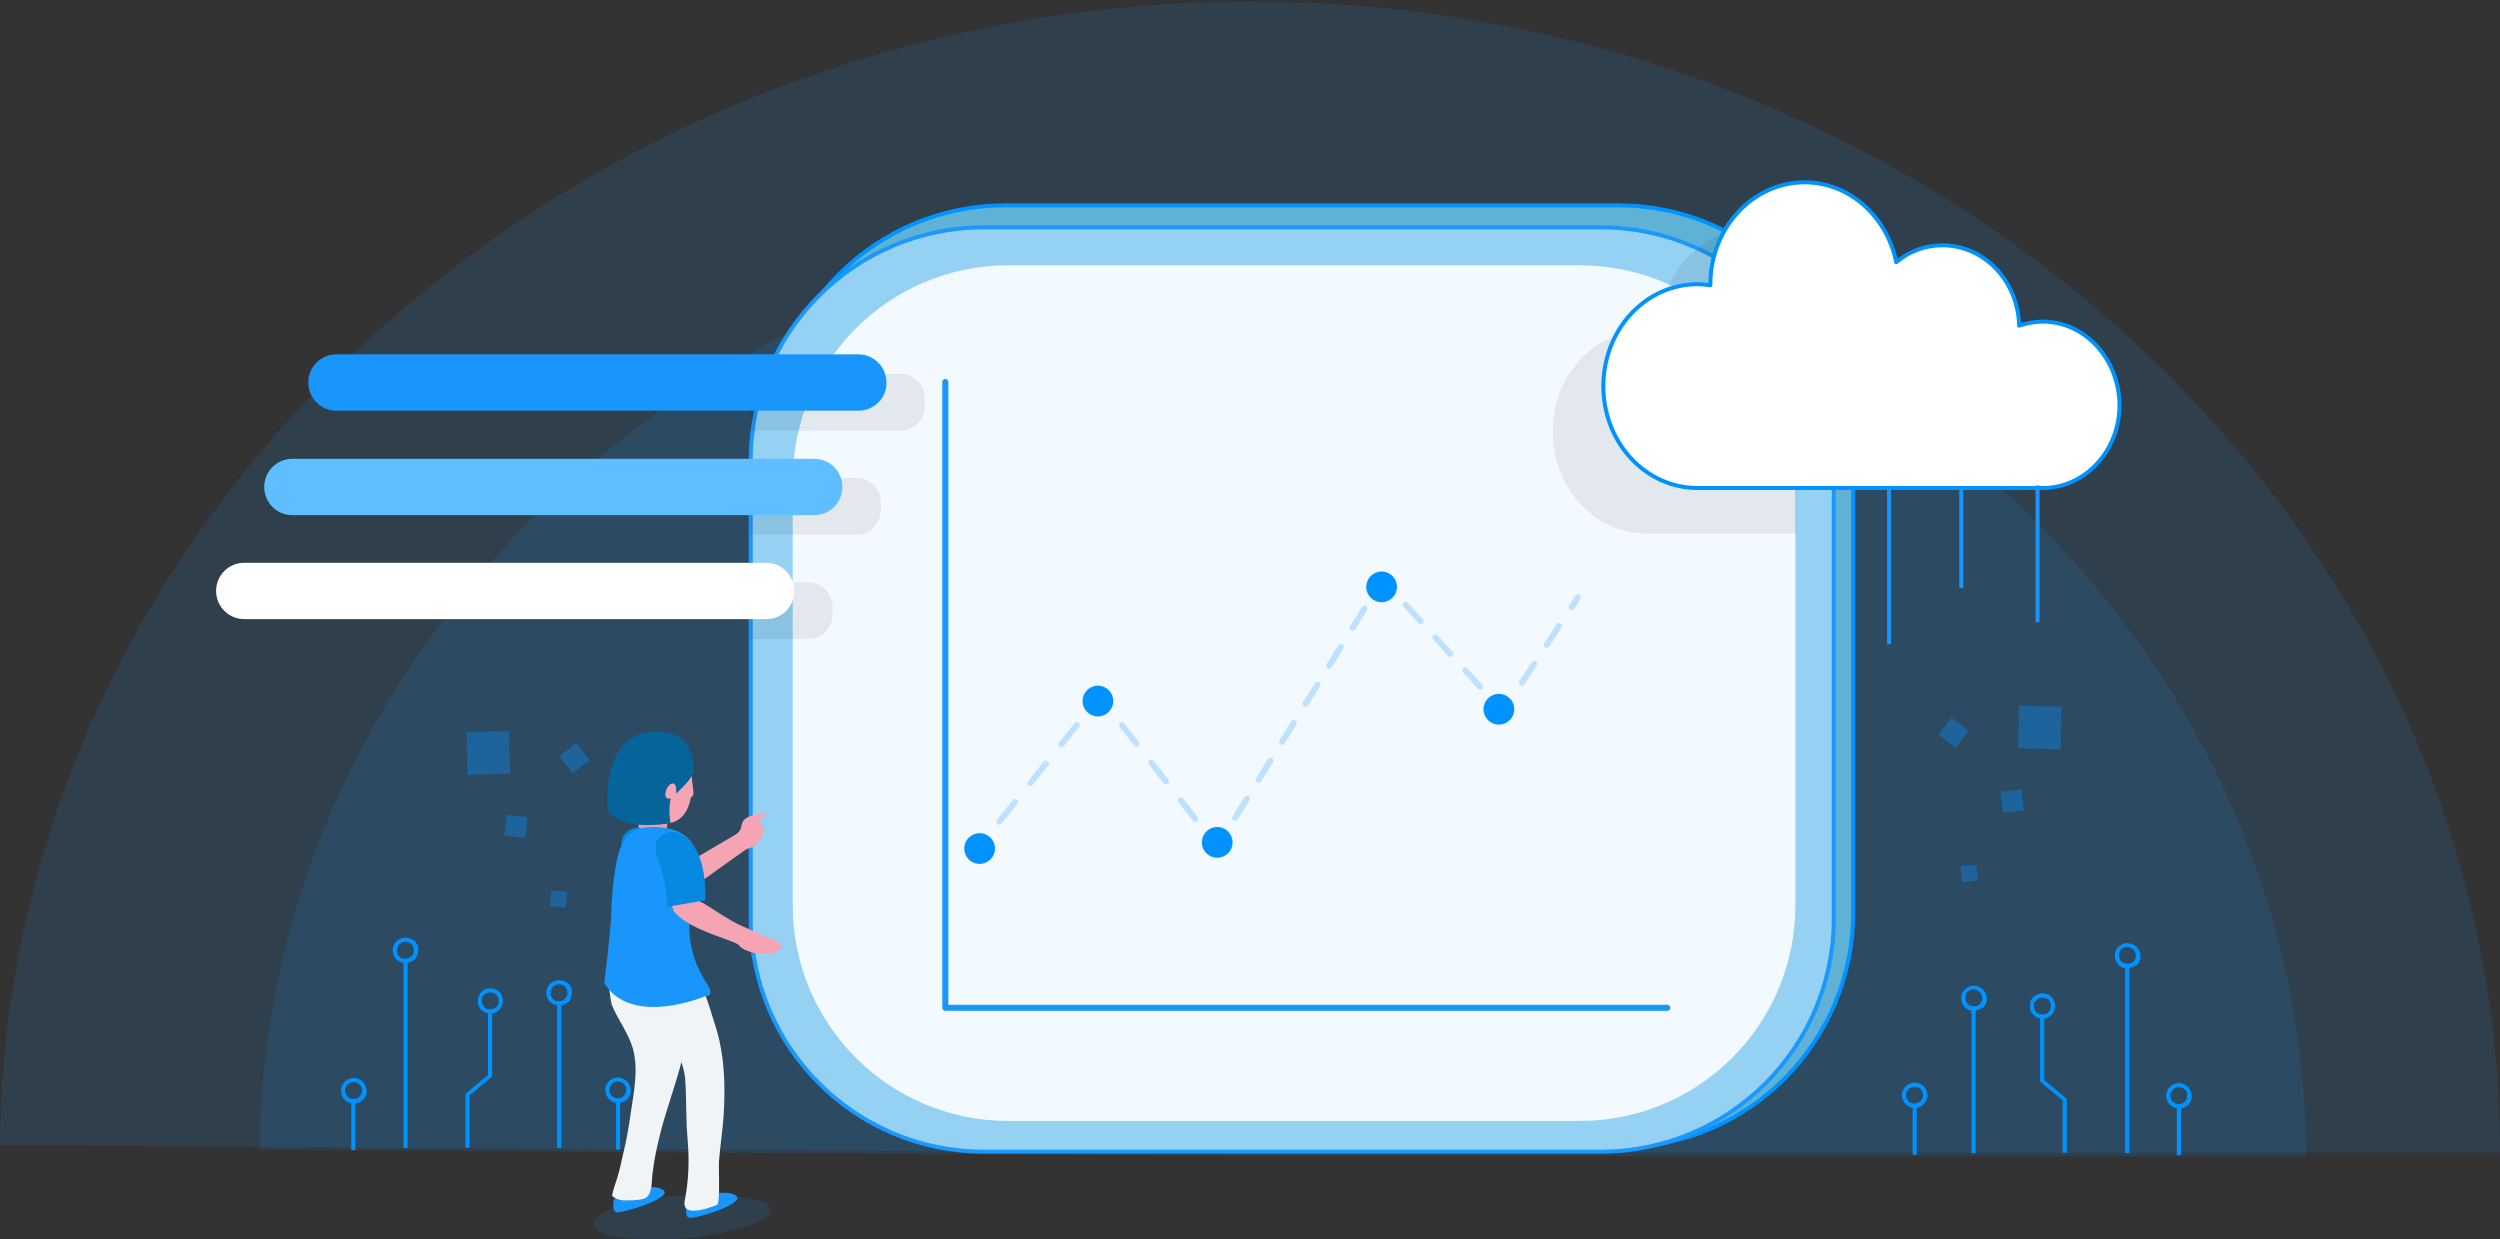 <svg id="Layer_1" xmlns="http://www.w3.org/2000/svg" viewBox="0 0 488.2 242"><rect x="0" y="0" width="488.2" height="242" fill="#333333" stroke="none"/><style>.st0{opacity:.13;fill:#1a98fb}.st1{fill:#5fb2d6;stroke:#0093ff;stroke-width:.783;stroke-miterlimit:10}.st2{fill:#0093ff}.st3{fill:#94d1f2;stroke:#1a98fb;stroke-width:.783;stroke-miterlimit:10}.st4{fill:#f2f9ff}.st5{opacity:.36}.st6{fill:none;stroke:#1996fc;stroke-width:1.175;stroke-linecap:round;stroke-linejoin:round;stroke-miterlimit:10}.st7{opacity:.24}.st10,.st11,.st12,.st13,.st8,.st9{fill:none;stroke:#1996fc;stroke-width:1.175;stroke-linecap:round;stroke-linejoin:round}.st9{stroke-dasharray:4.819,4.819}.st10{stroke-dasharray:4.649,4.649}.st11{stroke-dasharray:4.365,4.365}.st12{stroke-dasharray:4.318,4.318}.st13{stroke-dasharray:4.403,4.403}.st14{opacity:.56;fill:#1a98fb}.st15{opacity:7e-2}.st16{fill:#fff;stroke:#0093ff;stroke-width:.783;stroke-linecap:round;stroke-linejoin:round;stroke-miterlimit:10}.st17{fill:#1996fc}.st18{fill:#5fbeff}.st19{fill:#fff}.st20{fill:#1996fc}.st20,.st21,.st22,.st23,.st24,.st25{fill-rule:evenodd;clip-rule:evenodd}.st21{fill:#f4a4b3}.st22{fill:#ea9bad}.st23{fill:#f0f4f7}.st24{fill:#0789e2}.st25{fill:#056499}.st26{fill:none;stroke:#1996fc;stroke-width:.783;stroke-miterlimit:10}</style><path class="st0" d="M244.1 225.2L0 223.6C.9 100.8 110.8.3 244.1.3 378 .3 488.2 101.8 488.2 225.1H244.1z"/><path class="st0" d="M250.5 225.8l-199.8-1.3C51.5 124 141.4 41.8 250.5 41.8c109.6 0 199.8 83.1 199.8 184H250.5z"/><path class="st1" d="M316 224.1H196.3c-25.4 0-45.9-20.6-45.9-45.9V86c0-25.4 20.6-45.9 45.9-45.9H316c25.4 0 45.9 20.6 45.9 45.9v92.2c0 25.3-20.5 45.9-45.9 45.9z"/><path class="st2" d="M415.4 189.1h-.1c-.7 0-1.3-.3-1.7-.8-.4-.5-.7-1.1-.6-1.8 0-.7.3-1.3.8-1.7.5-.4 1.1-.7 1.8-.6 1.4.1 2.4 1.2 2.4 2.6 0 .7-.3 1.3-.8 1.7-.6.3-1.2.6-1.8.6zm0-4.2c-.4 0-.8.2-1.1.4-.3.3-.5.7-.5 1.2 0 .4.1.9.4 1.2.3.3.7.5 1.2.5s.9-.1 1.2-.4c.3-.3.5-.7.5-1.2 0-.9-.7-1.6-1.7-1.7zm-16.6 14h-.1c-.7 0-1.3-.3-1.7-.8-.4-.5-.7-1.1-.6-1.8 0-.7.3-1.3.8-1.7s1.1-.7 1.8-.6c.7 0 1.3.3 1.7.8.4.5.7 1.1.6 1.8 0 .7-.3 1.3-.8 1.7-.5.4-1 .6-1.7.6zm0-4.1c-.4 0-.8.2-1.1.4-.3.3-.5.7-.5 1.2 0 .4.1.9.4 1.2.3.3.7.5 1.2.5s.9-.1 1.2-.4c.3-.3.5-.7.5-1.2 0-.4-.1-.9-.4-1.2-.3-.3-.7-.5-1.3-.5.1 0 .1 0 0 0zm-13.4 2.6h-.1c-.7 0-1.3-.3-1.7-.8-.4-.5-.7-1.1-.6-1.8 0-.7.3-1.3.8-1.7s1.1-.7 1.8-.6c1.4.1 2.4 1.2 2.4 2.6 0 .7-.3 1.3-.8 1.7-.6.3-1.2.6-1.8.6zm0-4.2c-.4 0-.8.2-1.1.4-.3.3-.5.7-.5 1.2 0 .4.1.9.4 1.2.3.3.7.5 1.2.5s.9-.1 1.2-.4c.3-.3.5-.7.5-1.2 0-.9-.7-1.6-1.7-1.7z"/><path class="st2" d="M385 197h.8v28.2h-.8zm-11.1 19.4h-.1c-1.4-.1-2.4-1.2-2.4-2.6.1-1.4 1.2-2.4 2.6-2.4 1.4.1 2.4 1.2 2.4 2.6-.1 1.3-1.2 2.4-2.5 2.4zm0-4.2c-.9 0-1.6.7-1.7 1.6 0 .9.7 1.7 1.6 1.7.9 0 1.7-.7 1.7-1.6.1-.9-.6-1.6-1.6-1.7z"/><path class="st2" d="M373.5 216h.8v9.5h-.8zm52 .5h-.1c-1.4-.1-2.4-1.2-2.4-2.6.1-1.4 1.2-2.4 2.6-2.4 1.4.1 2.4 1.2 2.4 2.6 0 1.3-1.1 2.4-2.5 2.4zm0-4.2c-.9 0-1.6.7-1.7 1.6 0 .9.7 1.7 1.6 1.7.9.1 1.7-.7 1.7-1.6.2-.9-.6-1.6-1.6-1.7.1 0 .1 0 0 0z"/><path class="st2" d="M425.1 216.1h.8v9.5h-.8zM415 188.7h.8v36.5h-.8zm-11.4 36.4h-.8v-10.2l-4.4-3.7v-12.7h.8v12.4l4.4 3.7zM77.5 187.4c-.5-.4-.8-1.1-.8-1.7-.1-1.4 1-2.5 2.4-2.6.7 0 1.3.2 1.8.6.5.4.8 1.1.8 1.7 0 .7-.2 1.3-.6 1.8-.4.5-1.1.8-1.7.8h-.1c-.8.1-1.3-.2-1.8-.6zm1.6-3.5c-.9 0-1.6.8-1.6 1.7 0 .4.2.9.5 1.2.3.3.7.5 1.2.4.4 0 .9-.2 1.2-.5.3-.3.5-.8.4-1.2 0-.4-.2-.9-.5-1.2-.3-.2-.7-.4-1.2-.4zm15 13.4c-.5-.4-.8-1.1-.8-1.7 0-.7.2-1.3.6-1.8.4-.5 1.1-.8 1.7-.8.7 0 1.3.2 1.8.6.5.4.8 1.1.8 1.7 0 .7-.2 1.3-.6 1.8-.4.5-1.1.8-1.7.8h-.1c-.7 0-1.3-.2-1.7-.6zm1.6-3.5c-.4 0-.9.2-1.2.5-.3.3-.5.8-.4 1.2 0 .4.2.9.5 1.2.3.3.7.5 1.2.4.4 0 .9-.2 1.2-.5s.5-.8.4-1.2c0-.4-.2-.9-.5-1.2-.3-.2-.7-.4-1.2-.4zm11.8 1.9c-.5-.4-.8-1.1-.8-1.7-.1-1.4 1-2.5 2.4-2.6.7 0 1.3.2 1.8.6.5.4.8 1.1.8 1.7 0 .7-.2 1.3-.6 1.8-.4.5-1.1.8-1.7.8h-.1c-.8.1-1.3-.2-1.8-.6zm1.6-3.5c-.9 0-1.6.8-1.6 1.7 0 .4.2.9.5 1.2.3.3.7.5 1.2.4.4 0 .9-.2 1.2-.5s.5-.8.4-1.2c0-.4-.2-.9-.5-1.2-.3-.2-.7-.4-1.2-.4z"/><path class="st2" d="M108.8 196h.8v28.2h-.8zm9.4 17c-.1-1.4 1-2.5 2.4-2.6 1.3 0 2.5 1 2.6 2.4.1 1.4-1 2.5-2.4 2.6h-.1c-1.3 0-2.4-1.1-2.5-2.4zm2.4-1.8c-.9 0-1.6.8-1.6 1.7 0 .9.8 1.6 1.7 1.6.9 0 1.6-.8 1.6-1.7 0-.9-.7-1.6-1.7-1.6.1 0 .1 0 0 0z"/><path class="st2" d="M120.3 215h.8v9.5h-.8zm-53.7-1.9c-.1-1.4 1-2.5 2.4-2.6 1.3-.1 2.5 1 2.6 2.4.1 1.4-1 2.5-2.4 2.6h-.1c-1.4 0-2.5-1.1-2.5-2.4zm2.4-1.8c-.9 0-1.6.8-1.6 1.7 0 .9.8 1.7 1.7 1.6.9 0 1.6-.8 1.6-1.7 0-.9-.8-1.6-1.7-1.6z"/><path class="st2" d="M68.6 215.1h.8v9.5h-.8zm10.2-27.4h.8v36.5h-.8zm12.1 36.4h.8v-10.2l4.4-3.7v-12.7h-.8v12.4l-4.4 3.7z"/><path class="st3" d="M312.6 224.9H192.1c-25.1 0-45.5-20.4-45.5-45.5V89.9c0-25.1 20.4-45.5 45.5-45.5h120.5c25.1 0 45.5 20.4 45.5 45.5v89.5c0 25.1-20.4 45.5-45.5 45.5z"/><path class="st4" d="M308.5 218.9H196.9c-23.3 0-42.1-18.9-42.1-42.1V93.9c0-23.3 18.9-42.1 42.1-42.1h111.6c23.3 0 42.1 18.9 42.1 42.1v82.9c0 23.3-18.9 42.1-42.1 42.1z"/><g class="st5"><path transform="rotate(-1.612 95.37 147.032)" class="st2" d="M91.2 142.9h8.3v8.3h-8.3z"/><path transform="rotate(-127.974 112.183 148.079)" class="st2" d="M110.1 146h4.2v4.2h-4.2z"/><path transform="rotate(-173.514 100.756 161.41)" class="st2" d="M98.7 159.4h4.1v4.1h-4.1z"/></g><g class="st5"><path transform="rotate(-173.514 109.108 175.559)" class="st2" d="M107.6 174h3.1v3.1h-3.1z"/></g><g class="st5"><path transform="rotate(-178.388 398.292 142.052)" class="st2" d="M394.1 137.9h8.3v8.3h-8.3z"/><path transform="rotate(-52.026 381.478 143.101)" class="st2" d="M379.4 141h4.2v4.2h-4.2z"/><path transform="rotate(-6.486 392.958 156.472)" class="st2" d="M390.9 154.4h4.1v4.1h-4.1z"/></g><g class="st5"><path transform="rotate(-6.486 384.604 170.622)" class="st2" d="M383 169h3.1v3.1H383z"/></g><path class="st6" d="M184.6 74.6v122.2h141"/><g class="st7"><path class="st8" d="M190.7 166l1.5-1.8"/><path class="st9" d="M195.2 160.4l16.6-20.7"/><path class="st8" d="M213.3 137.9l1.5-1.9 1.4 1.9"/><path class="st10" d="M219.1 141.6l15.7 20.1"/><path class="st8" d="M236.2 163.5l1.5 1.9 1.2-2"/><path class="st11" d="M241.2 159.7l26.4-42.7"/><path class="st8" d="M268.7 115.1l1.3-2 1.5 1.8"/><path class="st12" d="M274.5 118.1l15.9 17.5"/><path class="st8" d="M291.9 137.2l1.6 1.8 1.3-2"/><path class="st13" d="M297.2 133.3l8.4-12.8"/><path class="st8" d="M306.9 118.6l1.2-1.9"/></g><path class="st14" d="M205.4 80.5v110.4m21.9-110.4v110.4m23.1-110.4v110.4m21.9-110.4v110.4m22-110.8v110.4m21.9-110.4v110.4"/><path class="st15" d="M350.9 46.7c-2.5-1.4-5.3-2.2-8.4-2.2-10.1 0-18.4 8.9-18.4 19.9v.2c-.8-.1-1.7-.2-2.5-.2-10.2 0-18.4 8.9-18.4 19.9 0 11 8.2 19.9 18.4 19.9h29.2V46.7z"/><path class="st16" d="M398.9 62.8c-1.6 0-3.1.3-4.6.8-.2-8.7-6.8-15.7-15-15.7-3.4 0-6.5 1.2-9 3.3-1.8-8.9-9.1-15.6-17.9-15.6-10.1 0-18.4 8.9-18.4 19.9v.2c-.8-.1-1.7-.2-2.5-.2-10.2 0-18.4 8.9-18.4 19.9 0 11 8.2 19.9 18.4 19.9h67.4c8.3 0 15-7.3 15-16.2-.1-9.1-6.8-16.3-15-16.3z"/><path d="M175.8 73h-29.3v11.1h29.3c2.7 0 4.8-2.2 4.8-4.8v-1.5c0-2.7-2.2-4.8-4.8-4.8zm-8.6 20.3h-20.3l-.4 11.1h20.7c2.7 0 4.8-2.2 4.8-4.8v-1.5c0-2.6-2.2-4.8-4.8-4.8zm-9.4 20.4h-11.3v11.1h11.3c2.7 0 4.8-2.2 4.8-4.8v-1.5c0-2.6-2.2-4.8-4.8-4.8z" class="st15"/><path class="st17" d="M167.6 80.2H65.7c-3.1 0-5.5-2.5-5.5-5.5 0-3.1 2.5-5.5 5.5-5.5h101.9c3.1 0 5.5 2.5 5.5 5.5.1 3-2.4 5.5-5.5 5.5z"/><path class="st18" d="M159 100.6H57.1c-3.1 0-5.5-2.5-5.5-5.5 0-3.1 2.5-5.5 5.5-5.5H159c3.1 0 5.5 2.5 5.5 5.5s-2.4 5.5-5.5 5.5z"/><path class="st19" d="M149.6 120.9H47.7c-3.1 0-5.5-2.5-5.5-5.5 0-3.1 2.5-5.5 5.5-5.5h101.9c3.1 0 5.5 2.5 5.5 5.5 0 3.1-2.4 5.5-5.5 5.5z"/><path class="st0" d="M150.6 236.5c0 2.4-12.1 5.5-21.3 5.5s-13.3-.9-13.3-3.3 10.6-5.3 19.8-5.3 14.8.8 14.8 3.1z"/><path class="st20" d="M134.1 235.3s-.5 2.1.4 2.5c.9.4 11.7-2.9 9.1-4.4-3.2-1.8-9.5 1.9-9.5 1.9zm-14.2-1.1s-.5 2.1.4 2.5c.9.4 11.7-2.9 9.1-4.4-3.2-1.8-9.5 1.9-9.5 1.9z"/><path class="st21" d="M135.6 167.7l8-4.7c.7-.4 1.1-1 1.2-1.8.1-.6.4-1.2 1.2-1.6 1.4-.7 3.7-1 3.6-.6-.1.2-.6.7-1.1 1-.3.2-.3.6 0 .9.4.3.8.9.6 1.6-.4 1.2-1.1 2.7-2.7 3.1-.3.1-.6.2-.9.4l-10.1 7.2.2-5.5z"/><path class="st22" d="M130.1 163.3h-5.4v-3.8l5.7.4z"/><path id="XMLID_80_" class="st23" d="M118.3 189c.2 0 .9 6.6 1.2 7.3 1.2 2.9 3.2 5.4 4.1 8.5 1.1 4.1.2 8.2-.4 12.4-.4 2.9-.9 5.7-1.6 8.5-.3 1.4-.6 2.8-1 4.1-.1.5-1.3 3.6-1 3.8.8.7 2 .9 3.1.8.9 0 3 0 3.7-.7 1.1-1.2.8-3.6 1.1-5.1.3-2.4.8-4.7 1.4-7.1 1.1-4.4 2.7-8.7 3.9-13.1 1.1-3.9.3-8.6-1.3-12.2l-3.3-5.2c-.2.2-9.8-2-9.9-2z"/><path id="XMLID_78_" class="st23" d="M136.8 191.9c.5.5.7 2 1 2.6.7 1.8 1.2 3.7 1.8 5.5 1.9 5.8 2.1 11.9 1.7 18-.2 3-.7 5.9-.9 8.9-.1 1.1.3 8.1-.4 8.4-1.2.5-5.9 2.2-6.3.1-.1-.5 0-1 .1-1.4.7-3.7.8-7.5.5-11.2-.4-4.2-.2-7.9-.5-12.1-.4-5-4.3-9.4-7.5-13.2-2.5-3-3.2-7.2-1.7-10.8 2-4.7 12.2 5.2 12.2 5.2z"/><path id="XMLID_48_" class="st24" d="M124.4 161.6c6.7.7 6.8 10.9 6.6 13.5l-7.4 1.2c-.1-2.3-.3-5-1.8-9.6-1.8-4.5 2.6-5.1 2.6-5.1z"/><path id="XMLID_46_" class="st20" d="M121.2 165.5c.6-1.4 1.7-3.9 6-4 4.4-.1 7.1 1.4 8.2 3.7 1.3 2.6 2.1 1.8 0 9.8s.4 13.5 2.4 16.7c2.1 3.1 0 2.8 0 2.8s-14.4 6.2-19.8-2.5c0 0 1.4-11.3 1.4-14.2 0-2.9.7-9.9 1.8-12.3z"/><path id="XMLID_44_" class="st21" d="M135.1 151.6s.9 8.1-4.2 9.1c-5.3 1-4.5-6.2-4.5-6.2l3.1-4.2 5.6 1.3z"/><path id="XMLID_42_" class="st25" d="M135.5 150.8s.3-6.7-5.1-7.7c-5.2-1-10.2 1-10.8 8.5-.6 7.3 5.9 10.4 11.3 9.1 0 0-.5-3.2.2-5.1.7-2.1.5-3.9 1-.6-.1-.1 2.6-2.3 3.4-4.2z"/><path id="XMLID_40_" class="st21" d="M130.6 163c5.2-.4 5.8 8.4 6 10.7 0 1.1.1 1.8 0 2.3.1 0 .3.2.6.3 1.8 1 5.1 3.4 7.6 4.5 1.4.6 3 1.3 3.2 1.4 4.1 1.8 5.3 2 4.4 3-2.1 2.4-7.6.4-8-.5-.2-.6-3.9-1.6-6.9-2.9-3.1-1.3-6-3.1-6.2-4.7-.1-2.1-1-4.6-2.5-8.7s1.8-5.4 1.8-5.4z"/><path id="XMLID_36_" class="st24" d="M131 162.4c6.7.6 6.9 10.9 6.7 13.4l-7.4 1.3c-.1-2.3-.3-5-1.9-9.6-1.8-4.4 2.6-5.1 2.6-5.1z"/><path class="st21" d="M132 155s.3-2.1-.7-2-1.9 2.4-1 2.9c.9.4 1.7-.9 1.7-.9zm3-3.3s.5 2.8.4 3.4c-.1.6-.9.8-.9.8l.5-4.2z"/><path class="st25" d="M124.1 143.7s-6.3 2.1-5.4 14.7c0 0 2.6 4 12.1 2.3l-.8-3.7-5.9-13.3z"/><circle class="st2" cx="191.3" cy="165.7" r="3"/><circle class="st2" cx="214.4" cy="136.9" r="3"/><circle class="st2" cx="237.7" cy="164.5" r="3"/><circle class="st2" cx="269.8" cy="114.6" r="3"/><circle class="st2" cx="292.7" cy="138.5" r="3"/><path class="st26" d="M383 95.6v19.2m14.9-20v26.7m-29-26.3v30.6"/></svg>